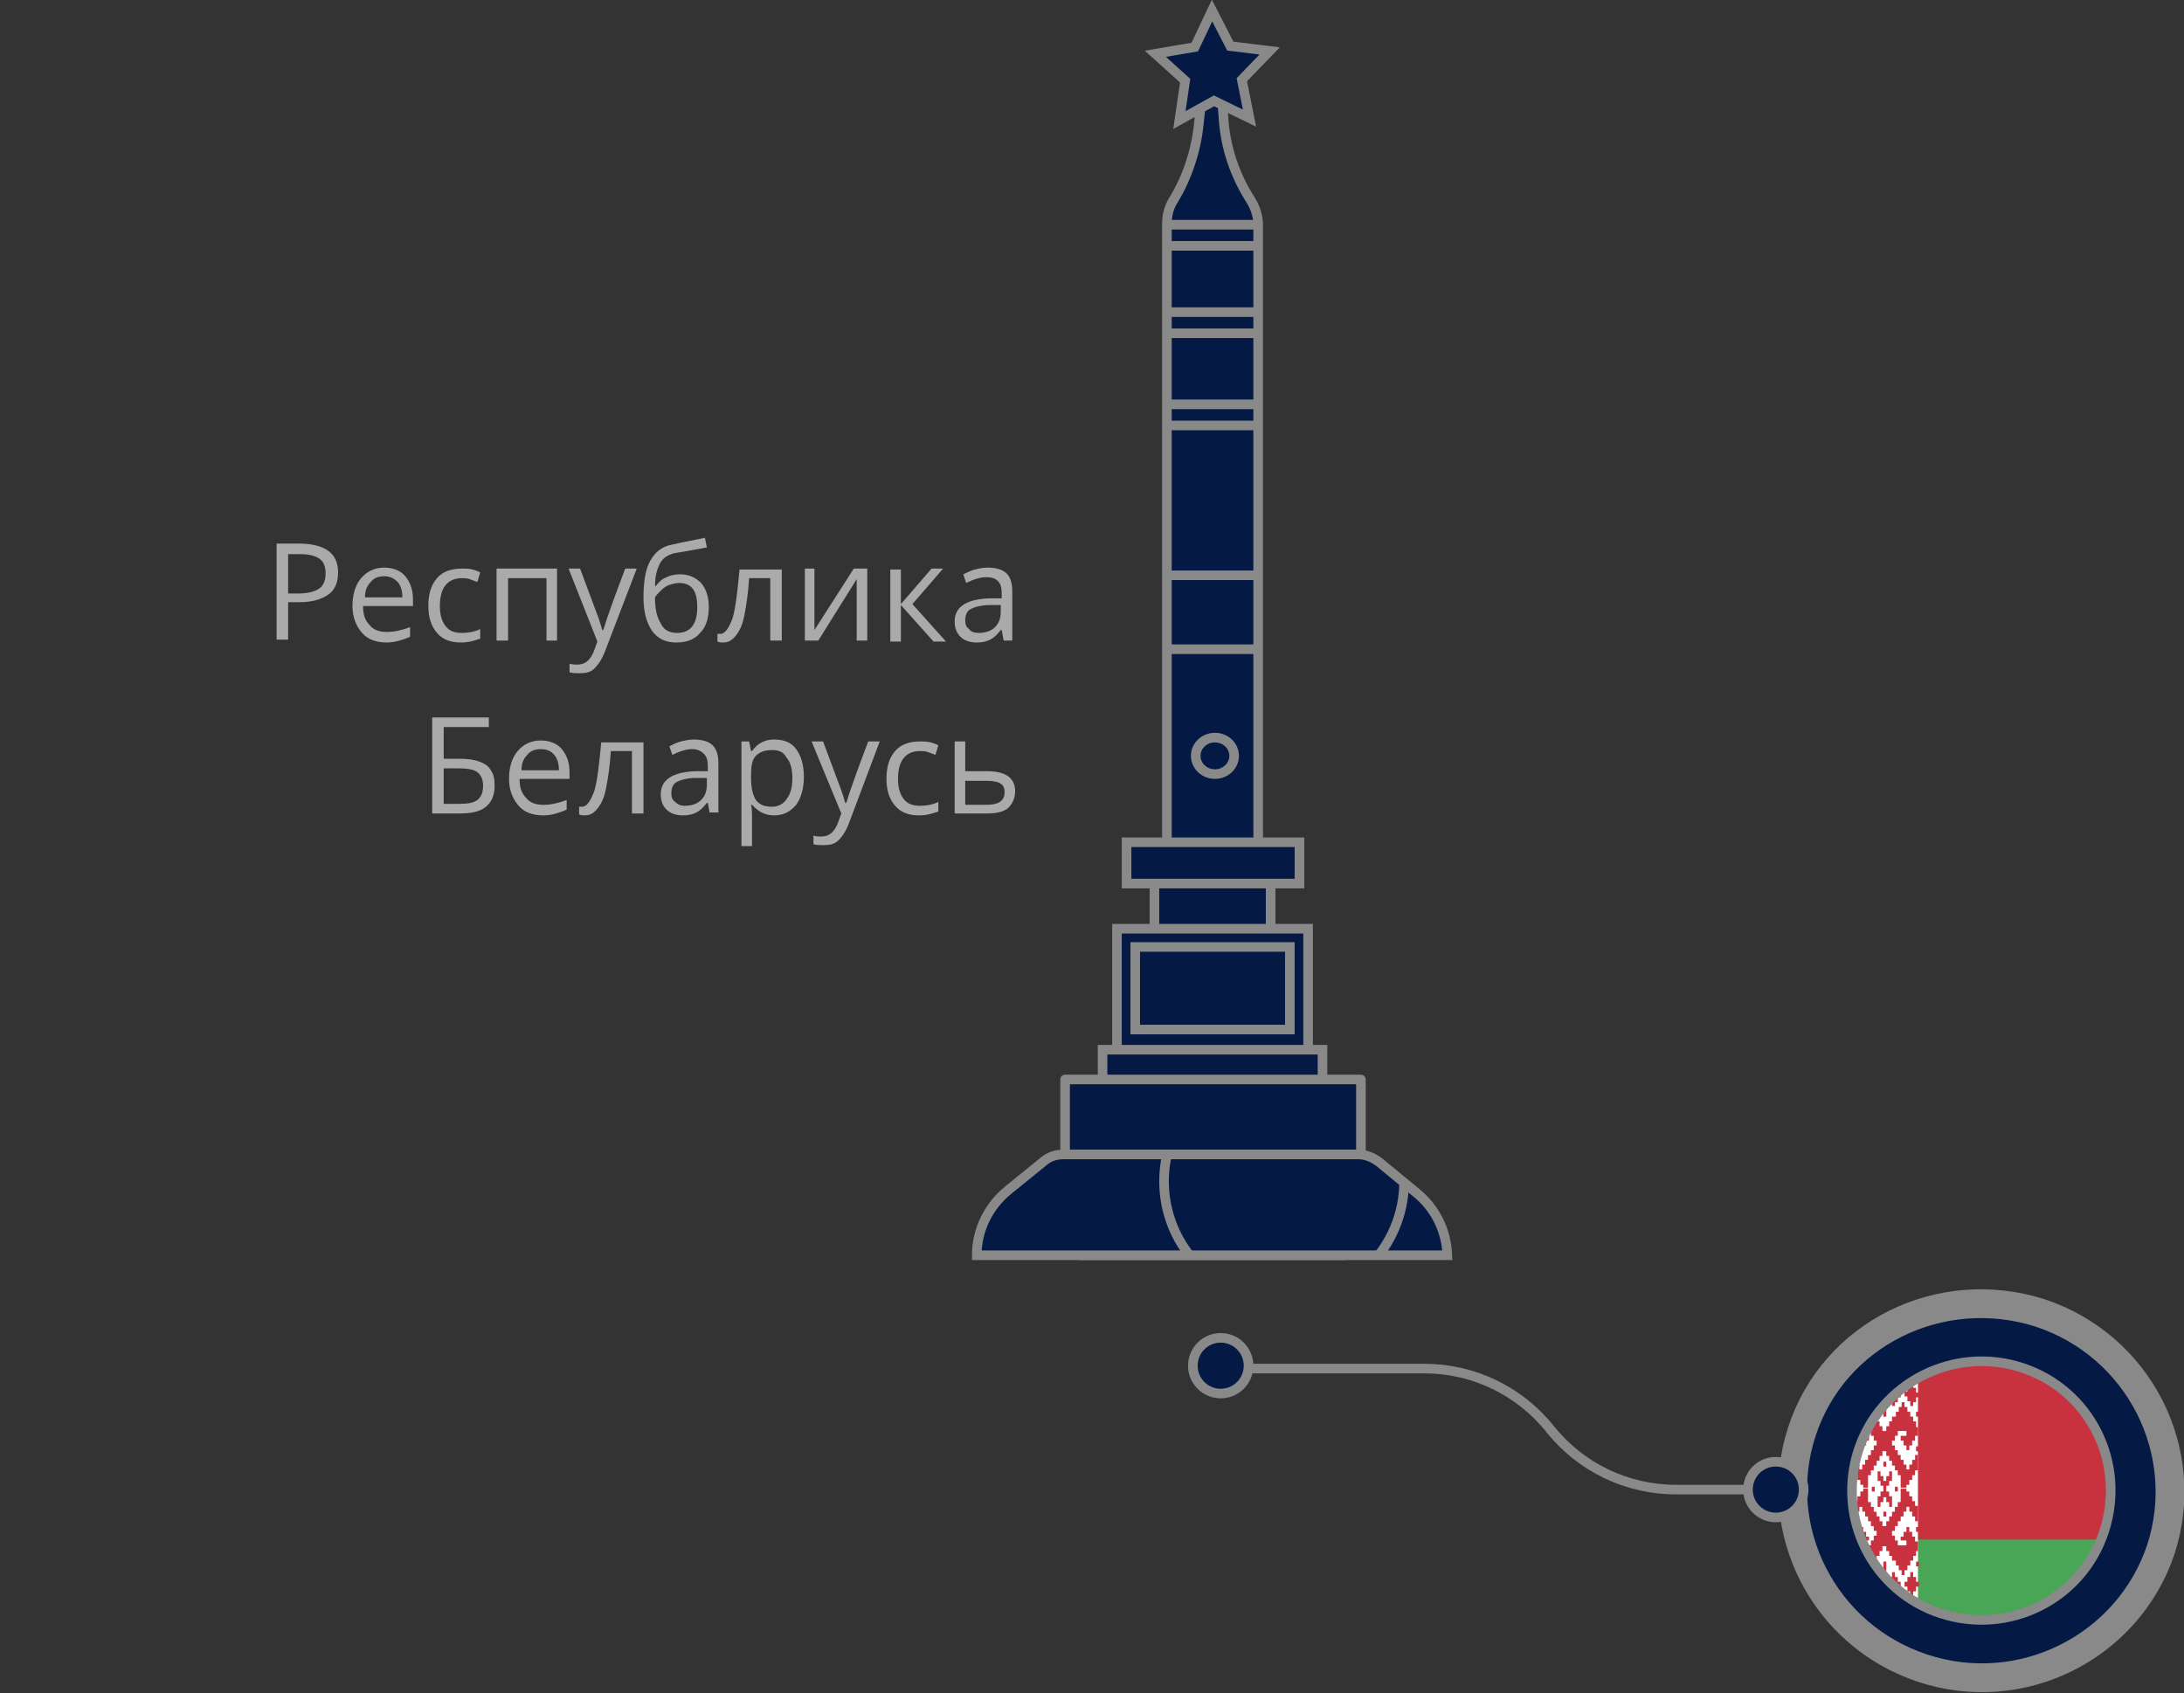 <?xml version="1.0" encoding="utf-8"?>
<!-- Generator: Adobe Illustrator 18.1.1, SVG Export Plug-In . SVG Version: 6.00 Build 0)  -->
<!DOCTYPE svg PUBLIC "-//W3C//DTD SVG 1.1//EN" "http://www.w3.org/Graphics/SVG/1.1/DTD/svg11.dtd">
<svg version="1.1" id="Layer_1" xmlns:x="http://ns.adobe.com/Extensibility/1.0/" xmlns:i="http://ns.adobe.com/AdobeIllustrator/10.0/" xmlns:graph="http://ns.adobe.com/Graphs/1.0/"
	 xmlns="http://www.w3.org/2000/svg" xmlns:xlink="http://www.w3.org/1999/xlink" x="0px" y="0px" viewBox="0 0 227.4 176.3"
	 enable-background="new 0 0 227.4 176.3" xml:space="preserve">
<rect x="0" y="0" width="227.4" height="176.3" fill="#333333" stroke="none"/>
<g>
	<path fill="none" stroke="#898989" stroke-linejoin="round" stroke-miterlimit="10" d="M186.1,155.1h-11.6c-5.1,0-9.9-2.3-13.1-6.3
		v0c-3.2-4-8-6.3-13.1-6.3h-21.2"/>
	<g>
		<g>
			<path fill="#AAAAAA" d="M35.2,59.6c0,1-0.3,1.8-1,2.3c-0.7,0.5-1.7,0.8-3,0.8H30v3.9h-1.2v-10h2.6C34,56.7,35.2,57.7,35.2,59.6z
				 M30,61.8h1c1,0,1.8-0.2,2.2-0.5c0.5-0.3,0.7-0.9,0.7-1.6c0-0.7-0.2-1.2-0.6-1.5c-0.4-0.3-1.1-0.5-2-0.5H30V61.8z"/>
			<path fill="#AAAAAA" d="M40.3,66.9c-1.1,0-2-0.3-2.6-1c-0.6-0.7-1-1.6-1-2.8c0-1.2,0.3-2.2,0.9-2.9s1.4-1.1,2.4-1.1
				c0.9,0,1.7,0.3,2.2,0.9c0.5,0.6,0.8,1.4,0.8,2.4v0.7h-5.2c0,0.9,0.2,1.5,0.7,2c0.4,0.5,1,0.7,1.8,0.7c0.8,0,1.6-0.2,2.4-0.5v1
				c-0.4,0.2-0.8,0.3-1.1,0.4C41.2,66.8,40.8,66.9,40.3,66.9z M40,60c-0.6,0-1.1,0.2-1.4,0.6c-0.4,0.4-0.6,0.9-0.6,1.6h3.9
				c0-0.7-0.2-1.3-0.5-1.6C41,60.2,40.6,60,40,60z"/>
			<path fill="#AAAAAA" d="M48,66.9c-1.1,0-1.9-0.3-2.5-1c-0.6-0.7-0.9-1.6-0.9-2.8c0-1.3,0.3-2.2,0.9-2.9c0.6-0.7,1.5-1,2.6-1
				c0.4,0,0.7,0,1.1,0.1c0.4,0.1,0.6,0.2,0.8,0.3l-0.3,1c-0.3-0.1-0.5-0.2-0.8-0.3c-0.3-0.1-0.6-0.1-0.8-0.1c-1.5,0-2.3,1-2.3,2.9
				c0,0.9,0.2,1.6,0.6,2.1c0.4,0.5,0.9,0.7,1.7,0.7c0.6,0,1.3-0.1,1.9-0.4v1C49.4,66.7,48.8,66.9,48,66.9z"/>
			<path fill="#AAAAAA" d="M52.8,66.7h-1.1v-7.5H58v7.5h-1.1v-6.5h-4V66.7z"/>
			<path fill="#AAAAAA" d="M59.2,59.2h1.2l1.6,4.3c0.4,1,0.6,1.7,0.7,2.1h0.1c0.1-0.2,0.2-0.6,0.4-1.2c0.2-0.6,0.8-2.3,1.9-5.2h1.2
				L63,67.8c-0.3,0.8-0.7,1.4-1.1,1.8c-0.4,0.4-0.9,0.5-1.6,0.5c-0.3,0-0.7,0-1-0.1v-0.9c0.3,0.1,0.5,0.1,0.8,0.1
				c0.8,0,1.3-0.4,1.7-1.3l0.4-1.1L59.2,59.2z"/>
			<path fill="#AAAAAA" d="M67,62.2c0-1.6,0.2-2.9,0.7-3.8c0.5-0.9,1.2-1.5,2.3-1.7c1.3-0.3,2.5-0.5,3.4-0.7l0.2,1
				c-1.6,0.3-2.7,0.5-3.4,0.6c-0.7,0.2-1.2,0.5-1.5,1.1c-0.3,0.6-0.5,1.3-0.5,2.3h0.1c0.3-0.4,0.6-0.7,1.1-0.9
				c0.4-0.2,0.9-0.3,1.4-0.3c0.9,0,1.6,0.3,2.2,0.9c0.5,0.6,0.8,1.4,0.8,2.5c0,1.2-0.3,2.1-0.9,2.7c-0.6,0.7-1.4,1-2.5,1
				c-1.1,0-1.9-0.4-2.5-1.2C67.3,64.8,67,63.7,67,62.2z M70.5,65.9c1.4,0,2.1-0.9,2.1-2.7c0-1.7-0.6-2.5-1.9-2.5
				c-0.3,0-0.7,0.1-1,0.2c-0.3,0.1-0.6,0.3-0.9,0.6s-0.5,0.5-0.6,0.7c0,1.2,0.2,2.1,0.6,2.7C69.1,65.6,69.7,65.9,70.5,65.9z"/>
			<path fill="#AAAAAA" d="M81.3,66.7h-1.1v-6.5h-2.2c-0.1,1.6-0.3,2.9-0.5,3.9c-0.2,1-0.5,1.6-0.9,2.1s-0.8,0.7-1.3,0.7
				c-0.2,0-0.4,0-0.6-0.1v-0.8c0.1,0,0.2,0,0.3,0c0.5,0,0.9-0.6,1.3-1.7c0.3-1.1,0.5-2.8,0.7-5h4.4V66.7z"/>
			<path fill="#AAAAAA" d="M84.8,59.2V64l0,1.2l0,0.4l4.1-6.4h1.4v7.5h-1.1v-4.6l0-0.9l0-0.9l-4,6.4h-1.4v-7.5H84.8z"/>
			<path fill="#AAAAAA" d="M97,59.2h1.2L95,62.9l3.5,3.9h-1.3l-3.4-3.8v3.8h-1.1v-7.5h1.1v3.6L97,59.2z"/>
			<path fill="#AAAAAA" d="M104.5,66.7l-0.2-1.1h-0.1c-0.4,0.5-0.7,0.8-1.1,1c-0.4,0.2-0.8,0.3-1.4,0.3c-0.7,0-1.3-0.2-1.7-0.6
				c-0.4-0.4-0.6-0.9-0.6-1.6c0-1.5,1.2-2.3,3.6-2.4l1.3,0v-0.5c0-0.6-0.1-1-0.4-1.3c-0.3-0.3-0.7-0.4-1.2-0.4
				c-0.6,0-1.3,0.2-2.1,0.6l-0.3-0.9c0.4-0.2,0.8-0.4,1.2-0.5c0.4-0.1,0.9-0.2,1.3-0.2c0.9,0,1.6,0.2,2,0.6s0.6,1,0.6,1.9v5.1H104.5
				z M101.9,65.9c0.7,0,1.3-0.2,1.7-0.6s0.6-0.9,0.6-1.6V63l-1.1,0c-0.9,0-1.6,0.2-2,0.4c-0.4,0.2-0.6,0.6-0.6,1.2
				c0,0.4,0.1,0.7,0.4,0.9C101.1,65.8,101.5,65.9,101.9,65.9z"/>
			<path fill="#AAAAAA" d="M51.5,81.8c0,1-0.3,1.7-0.9,2.2c-0.6,0.5-1.5,0.7-2.7,0.7h-2.9v-10h5.9v1h-4.7V79h1.6
				c0.9,0,1.6,0.1,2.1,0.3c0.6,0.2,1,0.5,1.2,0.9C51.4,80.6,51.5,81.1,51.5,81.8z M46.2,83.7h1.6c0.9,0,1.5-0.1,1.9-0.4
				c0.4-0.3,0.6-0.8,0.6-1.5c0-0.6-0.2-1.1-0.6-1.4c-0.4-0.3-1.1-0.4-2.1-0.4h-1.4V83.7z"/>
			<path fill="#AAAAAA" d="M56.6,84.9c-1.1,0-2-0.3-2.6-1c-0.6-0.7-1-1.6-1-2.8c0-1.2,0.3-2.2,0.9-2.9s1.4-1.1,2.4-1.1
				c0.9,0,1.7,0.3,2.2,0.9c0.5,0.6,0.8,1.4,0.8,2.4v0.7h-5.2c0,0.9,0.2,1.5,0.7,2c0.4,0.5,1,0.7,1.8,0.7c0.8,0,1.6-0.2,2.4-0.5v1
				c-0.4,0.2-0.8,0.3-1.1,0.4C57.6,84.8,57.1,84.9,56.6,84.9z M56.3,78c-0.6,0-1.1,0.2-1.4,0.6c-0.4,0.4-0.6,0.9-0.6,1.6h3.9
				c0-0.7-0.2-1.3-0.5-1.6C57.4,78.2,56.9,78,56.3,78z"/>
			<path fill="#AAAAAA" d="M66.9,84.7h-1.1v-6.5h-2.2c-0.1,1.6-0.3,2.9-0.5,3.9s-0.5,1.6-0.9,2.1s-0.8,0.7-1.3,0.7
				c-0.2,0-0.4,0-0.6-0.1v-0.8c0.1,0,0.2,0,0.3,0c0.5,0,0.9-0.6,1.3-1.7c0.3-1.1,0.5-2.8,0.7-5h4.4V84.7z"/>
			<path fill="#AAAAAA" d="M73.9,84.7l-0.2-1.1h-0.1c-0.4,0.5-0.7,0.8-1.1,1c-0.4,0.2-0.8,0.3-1.4,0.3c-0.7,0-1.3-0.2-1.7-0.6
				c-0.4-0.4-0.6-0.9-0.6-1.6c0-1.5,1.2-2.3,3.6-2.4l1.3,0v-0.5c0-0.6-0.1-1-0.4-1.3C73,78.2,72.6,78,72.1,78
				c-0.6,0-1.3,0.2-2.1,0.6l-0.3-0.9c0.4-0.2,0.8-0.4,1.2-0.5c0.4-0.1,0.9-0.2,1.3-0.2c0.9,0,1.6,0.2,2,0.6s0.6,1,0.6,1.9v5.1H73.9z
				 M71.3,83.9c0.7,0,1.3-0.2,1.7-0.6s0.6-0.9,0.6-1.6V81l-1.1,0c-0.9,0-1.6,0.2-2,0.4c-0.4,0.2-0.6,0.6-0.6,1.2
				c0,0.4,0.1,0.7,0.4,0.9C70.6,83.8,70.9,83.9,71.3,83.9z"/>
			<path fill="#AAAAAA" d="M80.6,84.9c-0.5,0-0.9-0.1-1.3-0.3c-0.4-0.2-0.7-0.5-1-0.8h-0.1c0.1,0.4,0.1,0.9,0.1,1.2v3.1h-1.1V77.2
				H78l0.2,1h0.1c0.3-0.4,0.6-0.7,1-0.9c0.4-0.2,0.8-0.3,1.3-0.3c1,0,1.8,0.3,2.3,1s0.8,1.6,0.8,2.9c0,1.2-0.3,2.2-0.8,2.9
				C82.3,84.5,81.6,84.9,80.6,84.9z M80.4,78.1c-0.8,0-1.3,0.2-1.7,0.6s-0.5,1.1-0.5,2V81c0,1.1,0.2,1.8,0.5,2.3
				c0.4,0.5,0.9,0.7,1.7,0.7c0.6,0,1.2-0.3,1.5-0.8c0.4-0.5,0.6-1.2,0.6-2.2c0-0.9-0.2-1.7-0.6-2.1C81.6,78.3,81.1,78.1,80.4,78.1z"
				/>
			<path fill="#AAAAAA" d="M84.5,77.2h1.2l1.6,4.3c0.4,1,0.6,1.7,0.7,2.1h0.1c0.1-0.2,0.2-0.6,0.4-1.2c0.2-0.6,0.8-2.3,1.9-5.2h1.2
				l-3.2,8.5c-0.3,0.8-0.7,1.4-1.1,1.8c-0.4,0.4-0.9,0.5-1.6,0.5c-0.3,0-0.7,0-1-0.1v-0.9c0.3,0.1,0.5,0.1,0.8,0.1
				c0.8,0,1.3-0.4,1.7-1.3l0.4-1.1L84.5,77.2z"/>
			<path fill="#AAAAAA" d="M95.7,84.9c-1.1,0-1.9-0.3-2.5-1c-0.6-0.7-0.9-1.6-0.9-2.8c0-1.3,0.3-2.2,0.9-2.9c0.6-0.7,1.5-1,2.6-1
				c0.4,0,0.7,0,1.1,0.1c0.4,0.1,0.6,0.2,0.8,0.3l-0.3,1c-0.3-0.1-0.5-0.2-0.8-0.3c-0.3-0.1-0.6-0.1-0.8-0.1c-1.5,0-2.3,1-2.3,2.9
				c0,0.9,0.2,1.6,0.6,2.1c0.4,0.5,0.9,0.7,1.7,0.7c0.6,0,1.3-0.1,1.9-0.4v1C97.1,84.7,96.5,84.9,95.7,84.9z"/>
			<path fill="#AAAAAA" d="M100.5,80.3h2.3c1.9,0,2.9,0.7,2.9,2.1c0,0.7-0.3,1.3-0.7,1.7s-1.2,0.6-2.2,0.6h-3.4v-7.5h1.1V80.3z
				 M100.5,81.3v2.5h2.2c0.6,0,1.1-0.1,1.4-0.3c0.3-0.2,0.5-0.5,0.5-1c0-0.4-0.1-0.7-0.4-0.9c-0.3-0.2-0.8-0.3-1.5-0.3H100.5z"/>
		</g>
	</g>
	<g>
		<g>
			<defs>
				<path id="XMLID_2304_" d="M131,88.6h-9.5V23.3c0-0.9,0.2-1.7,0.7-2.5l0,0c1.4-2.3,2.3-5,2.6-7.7l0.5-4.7l1.8,0.1l0.3,3.9
					c0.2,3,1.2,5.9,2.8,8.4l0,0c0.5,0.8,0.8,1.7,0.8,2.6V88.6z"/>
			</defs>
			<use xlink:href="#XMLID_2304_"  overflow="visible" fill="#041944"/>
			<clipPath id="XMLID_2_">
				<use xlink:href="#XMLID_2304_"  overflow="visible"/>
			</clipPath>
			
				<rect x="119.7" y="23.4" clip-path="url(#XMLID_2_)" fill="#041944" stroke="#898989" stroke-miterlimit="10" width="13.2" height="2.2"/>
			
				<rect x="120" y="32.5" clip-path="url(#XMLID_2_)" fill="#041944" stroke="#898989" stroke-miterlimit="10" width="12.8" height="2.2"/>
			
				<rect x="118.5" y="42.1" clip-path="url(#XMLID_2_)" fill="#041944" stroke="#898989" stroke-miterlimit="10" width="15.1" height="2.2"/>
			
				<rect x="118.5" y="59.9" clip-path="url(#XMLID_2_)" fill="#041944" stroke="#898989" stroke-miterlimit="10" width="15.8" height="7.7"/>
			
				<ellipse clip-path="url(#XMLID_2_)" fill="#041944" stroke="#898989" stroke-miterlimit="10" cx="126.5" cy="78.7" rx="2" ry="1.9"/>
			<use xlink:href="#XMLID_2304_"  overflow="visible" fill="none" stroke="#898989" stroke-miterlimit="10"/>
		</g>
		<rect x="120.2" y="89.6" fill="#041944" stroke="#898989" stroke-miterlimit="10" width="12.1" height="10.6"/>
		<rect x="116.3" y="96.7" fill="#041944" stroke="#898989" stroke-miterlimit="10" width="19.9" height="13"/>
		<rect x="114.8" y="109.3" fill="#041944" stroke="#898989" stroke-miterlimit="10" width="22.9" height="3.8"/>
		<rect x="112.8" y="126.4" fill="#041944" stroke="#898989" stroke-miterlimit="10" width="26.8" height="4.3"/>
		<g>
			<defs>
				<path id="XMLID_2303_" d="M150.7,130.7h-49l0,0c0-2.6,1.2-5.1,3.3-6.8l3.7-3c0.6-0.5,1.3-0.7,2.1-0.7h30.6
					c0.8,0,1.5,0.3,2.2,0.8l4,3.3C149.5,125.9,150.6,128.2,150.7,130.7L150.7,130.7z"/>
			</defs>
			<use xlink:href="#XMLID_2303_"  overflow="visible" fill="#041944"/>
			<clipPath id="XMLID_3_">
				<use xlink:href="#XMLID_2303_"  overflow="visible"/>
			</clipPath>
			<circle clip-path="url(#XMLID_3_)" fill="#041944" stroke="#898989" stroke-miterlimit="10" cx="133.7" cy="123" r="12.5"/>
			<use xlink:href="#XMLID_2303_"  overflow="visible" fill="none" stroke="#898989" stroke-miterlimit="10"/>
		</g>
		<rect x="117.3" y="87.7" fill="#041944" stroke="#898989" stroke-miterlimit="10" width="18" height="4.3"/>
		<rect x="118.2" y="98.6" fill="#041944" stroke="#898989" stroke-miterlimit="10" width="16.1" height="8.6"/>
		<polygon fill="#041944" stroke="#898989" stroke-miterlimit="10" points="130.1,12.3 126.4,10.5 122.8,12.5 123.4,8.4 120.3,5.6 
			124.4,4.9 126.2,1.1 128.1,4.8 132.2,5.3 129.3,8.3 		"/>
		
			<rect x="110.9" y="112.4" fill="#041944" stroke="#898989" stroke-linejoin="round" stroke-miterlimit="10" width="30.8" height="7.8"/>
	</g>
	<circle fill="#041944" stroke="#898989" stroke-linejoin="round" stroke-miterlimit="10" cx="127.1" cy="142.2" r="2.9"/>
	<g>
		<path fill="#041944" stroke="#898989" stroke-width="3" stroke-linejoin="round" stroke-miterlimit="10" d="M212.4,136.7
			c10.3,3.4,15.9,14.4,12.6,24.6c-3.4,10.2-14.5,15.8-24.8,12.4s-15.9-14.4-12.6-24.6C190.9,138.9,202,133.4,212.4,136.7z"/>
		<g>
			<defs>
				<path id="XMLID_210_" d="M210.5,142.4c7.1,2.3,10.9,9.9,8.6,17c-2.3,7.1-9.9,10.9-17,8.6c-7.1-2.3-10.9-9.9-8.6-17
					C195.8,144,203.4,140.1,210.5,142.4z"/>
			</defs>
			<use xlink:href="#XMLID_210_"  overflow="visible" fill="#041944"/>
			<clipPath id="XMLID_4_">
				<use xlink:href="#XMLID_210_"  overflow="visible"/>
			</clipPath>
			<g clip-path="url(#XMLID_4_)">
				<rect x="192.7" y="139.2" fill="#C8313E" width="63.3" height="31.7"/>
				<rect x="192.7" y="160.3" fill="#4AA657" width="29.2" height="10.6"/>
				<rect x="192.7" y="139.2" fill="#FFFFFF" width="7" height="31.7"/>
				<path fill="#C8313E" d="M194,139.2h0.9v0.5h0.3v0.5h0.3v0.5h0.3v0.5h0.3v0.5h-0.3v0.5h-0.3v0.5h-0.3v0.5h-0.3v0.5h-0.3v0.5h-0.3
					v-0.5H194v-0.5h-0.3v-0.5h-0.3v-0.5H193v-0.5h-0.3v-0.5h0.3v-0.5h0.3v-0.5h0.3v-0.5h0.3V139.2z M194.3,140.3h0.3v0.5h0.3v0.5
					h0.3v0.5h-0.3v0.5h-0.3v0.5h-0.3v-0.5H194v-0.5h-0.3v-0.5h0.3v-0.5h0.3V140.3z M194.3,141.3h0.3v0.5h-0.3V141.3z M192.7,139.7
					h0.3v0.5h-0.3V139.7z M192.7,142.8h0.3v0.5h-0.3V142.8z M196.1,139.2h0.2v1h-0.2V139.2z M196.1,142.8h0.2v1h-0.2V142.8z
					 M193.3,143.9h0.3v0.5h0.3v0.5h0.3v0.5H194v0.5h-0.3v0.5h-0.3V146H193v-0.5h-0.3v-0.5h0.3v-0.5h0.3V143.9z M193.3,144.9h0.3v0.5
					h-0.3V144.9z M195.2,143.9h0.3v0.5h0.3v0.5h0.3v0.5h-0.3v0.5h-0.3v0.5h-0.3V146h-0.3v-0.5h-0.3v-0.5h0.3v-0.5h0.3V143.9z
					 M195.2,144.9h0.3v0.5h-0.3V144.9z M192.7,147h0.3v0.5h-0.3V147z M196.1,146.5h0.2v1h-0.2V146.5z"/>
				<path fill="#C8313E" d="M192.7,148.6h0.3V148h0.3v-0.5h0.3V147h0.3v-0.5h0.3V146h0.3v0.5h0.3v0.5h0.3v0.5h0.3v0.5h0.3v0.5h0.3
					v0.5h0.2v2.1h-0.2v0.5h-0.3v0.5h-0.3v0.5h-0.3v0.5h-0.3v0.5h-0.3v1.3H194v-0.3h-0.3v-0.5h-0.3v-0.5H193v-0.5h-0.3v-1.6h0.3v0.5
					h0.3v0.5h0.3v0.5h0.3v-0.5h0.3v-0.5h0.3v-0.5h0.3v-0.5h0.3v-0.5h0.3v-0.5h-0.3v-0.5h-0.3v-0.5H194v0.5h0.6v0.5h-0.3v0.5H194v0.5
					h-0.3v-0.5h-0.3v-0.5H193v-0.5h-0.3V148.6z M192.7,150.6h0.3v0.5h-0.3V150.6z M196.1,152.2h0.2v0.5h-0.2V152.2z M195.5,153.2
					h0.3v0.5h0.3v0.5h0.2v0.8h-0.2v-0.3h-0.3v-0.5h-0.3V153.2z M194.9,154.8h0.3v0.3h-0.3V154.8z"/>
				<path fill="#C8313E" d="M198.5,139.2h-0.9v0.5h-0.3v0.5H197v0.5h-0.3v0.5h-0.3v0.5h0.3v0.5h0.3v0.5h0.3v0.5h0.3v0.5h0.3v0.5h0.3
					v-0.5h0.3v-0.5h0.3v-0.5h0.3v-0.5h0.3v-0.5h0.3v-0.5h-0.3v-0.5h-0.3v-0.5h-0.3v-0.5h-0.3V139.2z M198.2,140.3h-0.3v0.5h-0.3v0.5
					h-0.3v0.5h0.3v0.5h0.3v0.5h0.3v-0.5h0.3v-0.5h0.3v-0.5h-0.3v-0.5h-0.3V140.3z M198.2,141.3h-0.3v0.5h0.3V141.3z M199.8,139.7
					h-0.3v0.5h0.3V139.7z M199.8,142.8h-0.3v0.5h0.3V142.8z M196.4,139.2h-0.2v1h0.2V139.2z M196.4,142.8h-0.2v1h0.2V142.8z
					 M199.2,143.9h-0.3v0.5h-0.3v0.5h-0.3v0.5h0.3v0.5h0.3v0.5h0.3V146h0.3v-0.5h0.3v-0.5h-0.3v-0.5h-0.3V143.9z M199.2,144.9h-0.3
					v0.5h0.3V144.9z M197.3,143.9H197v0.5h-0.3v0.5h-0.3v0.5h0.3v0.5h0.3v0.5h0.3V146h0.3v-0.5h0.3v-0.5h-0.3v-0.5h-0.3V143.9z
					 M197.3,144.9H197v0.5h0.3V144.9z M199.8,147h-0.3v0.5h0.3V147z M196.4,146.5h-0.2v1h0.2V146.5z"/>
				<path fill="#C8313E" d="M199.8,148.6h-0.3V148h-0.3v-0.5h-0.3V147h-0.3v-0.5h-0.3V146h-0.3v0.5h-0.3v0.5h-0.3v0.5H197v0.5h-0.3
					v0.5h-0.3v0.5h-0.2v2.1h0.2v0.5h0.3v0.5h0.3v0.5h0.3v0.5h0.3v0.5h0.3v1.3h0.6v-0.3h0.3v-0.5h0.3v-0.5h0.3v-0.5h0.3v-1.6h-0.3
					v0.5h-0.3v0.5h-0.3v0.5h-0.3v-0.5h-0.3v-0.5h-0.3v-0.5h-0.3v-0.5h-0.3v-0.5H197v-0.5h0.3v-0.5h0.3v-0.5h0.9v0.5h-0.6v0.5h0.3
					v0.5h0.3v0.5h0.3v-0.5h0.3v-0.5h0.3v-0.5h0.3V148.6z M199.8,150.6h-0.3v0.5h0.3V150.6z M196.4,152.2h-0.2v0.5h0.2V152.2z
					 M197,153.2h-0.3v0.5h-0.3v0.5h-0.2v0.8h0.2v-0.3h0.3v-0.5h0.3V153.2z M197.6,154.8h-0.3v0.3h0.3V154.8z"/>
				<path fill="#C8313E" d="M194,170.9h0.9v-0.5h0.3v-0.5h0.3v-0.5h0.3v-0.5h0.3v-0.5h-0.3v-0.5h-0.3v-0.5h-0.3v-0.5h-0.3v-0.5h-0.3
					v-0.5h-0.3v0.5H194v0.5h-0.3v0.5h-0.3v0.5H193v0.5h-0.3v0.5h0.3v0.5h0.3v0.5h0.3v0.5h0.3V170.9z M194.3,169.8h0.3v-0.5h0.3v-0.5
					h0.3v-0.5h-0.3v-0.5h-0.3v-0.5h-0.3v0.5H194v0.5h-0.3v0.5h0.3v0.5h0.3V169.8z M194.3,168.8h0.3v-0.5h-0.3V168.8z M192.7,170.4
					h0.3v-0.5h-0.3V170.4z M192.7,167.2h0.3v-0.5h-0.3V167.2z M196.1,170.9h0.2v-1h-0.2V170.9z M196.1,167.2h0.2v-1h-0.2V167.2z
					 M193.3,166.2h0.3v-0.5h0.3v-0.5h0.3v-0.5H194v-0.5h-0.3v-0.5h-0.3v0.5H193v0.5h-0.3v0.5h0.3v0.5h0.3V166.2z M193.3,165.2h0.3
					v-0.5h-0.3V165.2z M195.2,166.2h0.3v-0.5h0.3v-0.5h0.3v-0.5h-0.3v-0.5h-0.3v-0.5h-0.3v0.5h-0.3v0.5h-0.3v0.5h0.3v0.5h0.3V166.2z
					 M195.2,165.2h0.3v-0.5h-0.3V165.2z M192.7,163.1h0.3v-0.5h-0.3V163.1z M196.1,163.6h0.2v-1h-0.2V163.6z"/>
				<path fill="#C8313E" d="M192.7,161.5h0.3v0.5h0.3v0.5h0.3v0.5h0.3v0.5h0.3v0.5h0.3v-0.5h0.3v-0.5h0.3v-0.5h0.3v-0.5h0.3v-0.5
					h0.3V161h0.2v-2.1h-0.2v-0.5h-0.3v-0.5h-0.3v-0.5h-0.3v-0.5h-0.3v-0.5h-0.3V155H194v0.3h-0.3v0.5h-0.3v0.5H193v0.5h-0.3v1.6h0.3
					v-0.5h0.3v-0.5h0.3v-0.5h0.3v0.5h0.3v0.5h0.3v0.5h0.3v0.5h0.3v0.5h0.3v0.5h-0.3v0.5h-0.3v0.5H194v-0.5h0.6V160h-0.3v-0.5H194
					v-0.5h-0.3v0.5h-0.3v0.5H193v0.5h-0.3V161.5z M192.7,159.5h0.3v-0.5h-0.3V159.5z M196.1,157.9h0.2v-0.5h-0.2V157.9z
					 M195.5,156.9h0.3v-0.5h0.3v-0.5h0.2V155h-0.2v0.3h-0.3v0.5h-0.3V156.9z M194.9,155.3h0.3V155h-0.3V155.3z"/>
				<path fill="#C8313E" d="M198.5,170.9h-0.9v-0.5h-0.3v-0.5H197v-0.5h-0.3v-0.5h-0.3v-0.5h0.3v-0.5h0.3v-0.5h0.3v-0.5h0.3v-0.5
					h0.3v-0.5h0.3v0.5h0.3v0.5h0.3v0.5h0.3v0.5h0.3v0.5h0.3v0.5h-0.3v0.5h-0.3v0.5h-0.3v0.5h-0.3V170.9z M198.2,169.8h-0.3v-0.5
					h-0.3v-0.5h-0.3v-0.5h0.3v-0.5h0.3v-0.5h0.3v0.5h0.3v0.5h0.3v0.5h-0.3v0.5h-0.3V169.8z M198.2,168.8h-0.3v-0.5h0.3V168.8z
					 M199.8,170.4h-0.3v-0.5h0.3V170.4z M199.8,167.2h-0.3v-0.5h0.3V167.2z M196.4,170.9h-0.2v-1h0.2V170.9z M196.4,167.2h-0.2v-1
					h0.2V167.2z M199.2,166.2h-0.3v-0.5h-0.3v-0.5h-0.3v-0.5h0.3v-0.5h0.3v-0.5h0.3v0.5h0.3v0.5h0.3v0.5h-0.3v0.5h-0.3V166.2z
					 M199.2,165.2h-0.3v-0.5h0.3V165.2z M197.3,166.2H197v-0.5h-0.3v-0.5h-0.3v-0.5h0.3v-0.5h0.3v-0.5h0.3v0.5h0.3v0.5h0.3v0.5h-0.3
					v0.5h-0.3V166.2z M197.3,165.2H197v-0.5h0.3V165.2z M199.8,163.1h-0.3v-0.5h0.3V163.1z M196.4,163.6h-0.2v-1h0.2V163.6z"/>
				<path fill="#C8313E" d="M199.8,161.5h-0.3v0.5h-0.3v0.5h-0.3v0.5h-0.3v0.5h-0.3v0.5h-0.3v-0.5h-0.3v-0.5h-0.3v-0.5H197v-0.5
					h-0.3v-0.5h-0.3V161h-0.2v-2.1h0.2v-0.5h0.3v-0.5h0.3v-0.5h0.3v-0.5h0.3v-0.5h0.3V155h0.6v0.3h0.3v0.5h0.3v0.5h0.3v0.5h0.3v1.6
					h-0.3v-0.5h-0.3v-0.5h-0.3v-0.5h-0.3v0.5h-0.3v0.5h-0.3v0.5h-0.3v0.5h-0.3v0.5H197v0.5h0.3v0.5h0.3v0.5h0.9v-0.5h-0.6V160h0.3
					v-0.5h0.3v-0.5h0.3v0.5h0.3v0.5h0.3v0.5h0.3V161.5z M199.8,159.5h-0.3v-0.5h0.3V159.5z M196.4,157.9h-0.2v-0.5h0.2V157.9z
					 M197,156.9h-0.3v-0.5h-0.3v-0.5h-0.2V155h0.2v0.3h0.3v0.5h0.3V156.9z M197.6,155.3h-0.3V155h0.3V155.3z"/>
			</g>
			
				<use xlink:href="#XMLID_210_"  overflow="visible" fill="none" stroke="#898989" stroke-linejoin="round" stroke-miterlimit="10"/>
		</g>
	</g>
	<circle fill="#041944" stroke="#898989" stroke-linejoin="round" stroke-miterlimit="10" cx="184.9" cy="155.1" r="2.9"/>
</g>
</svg>
